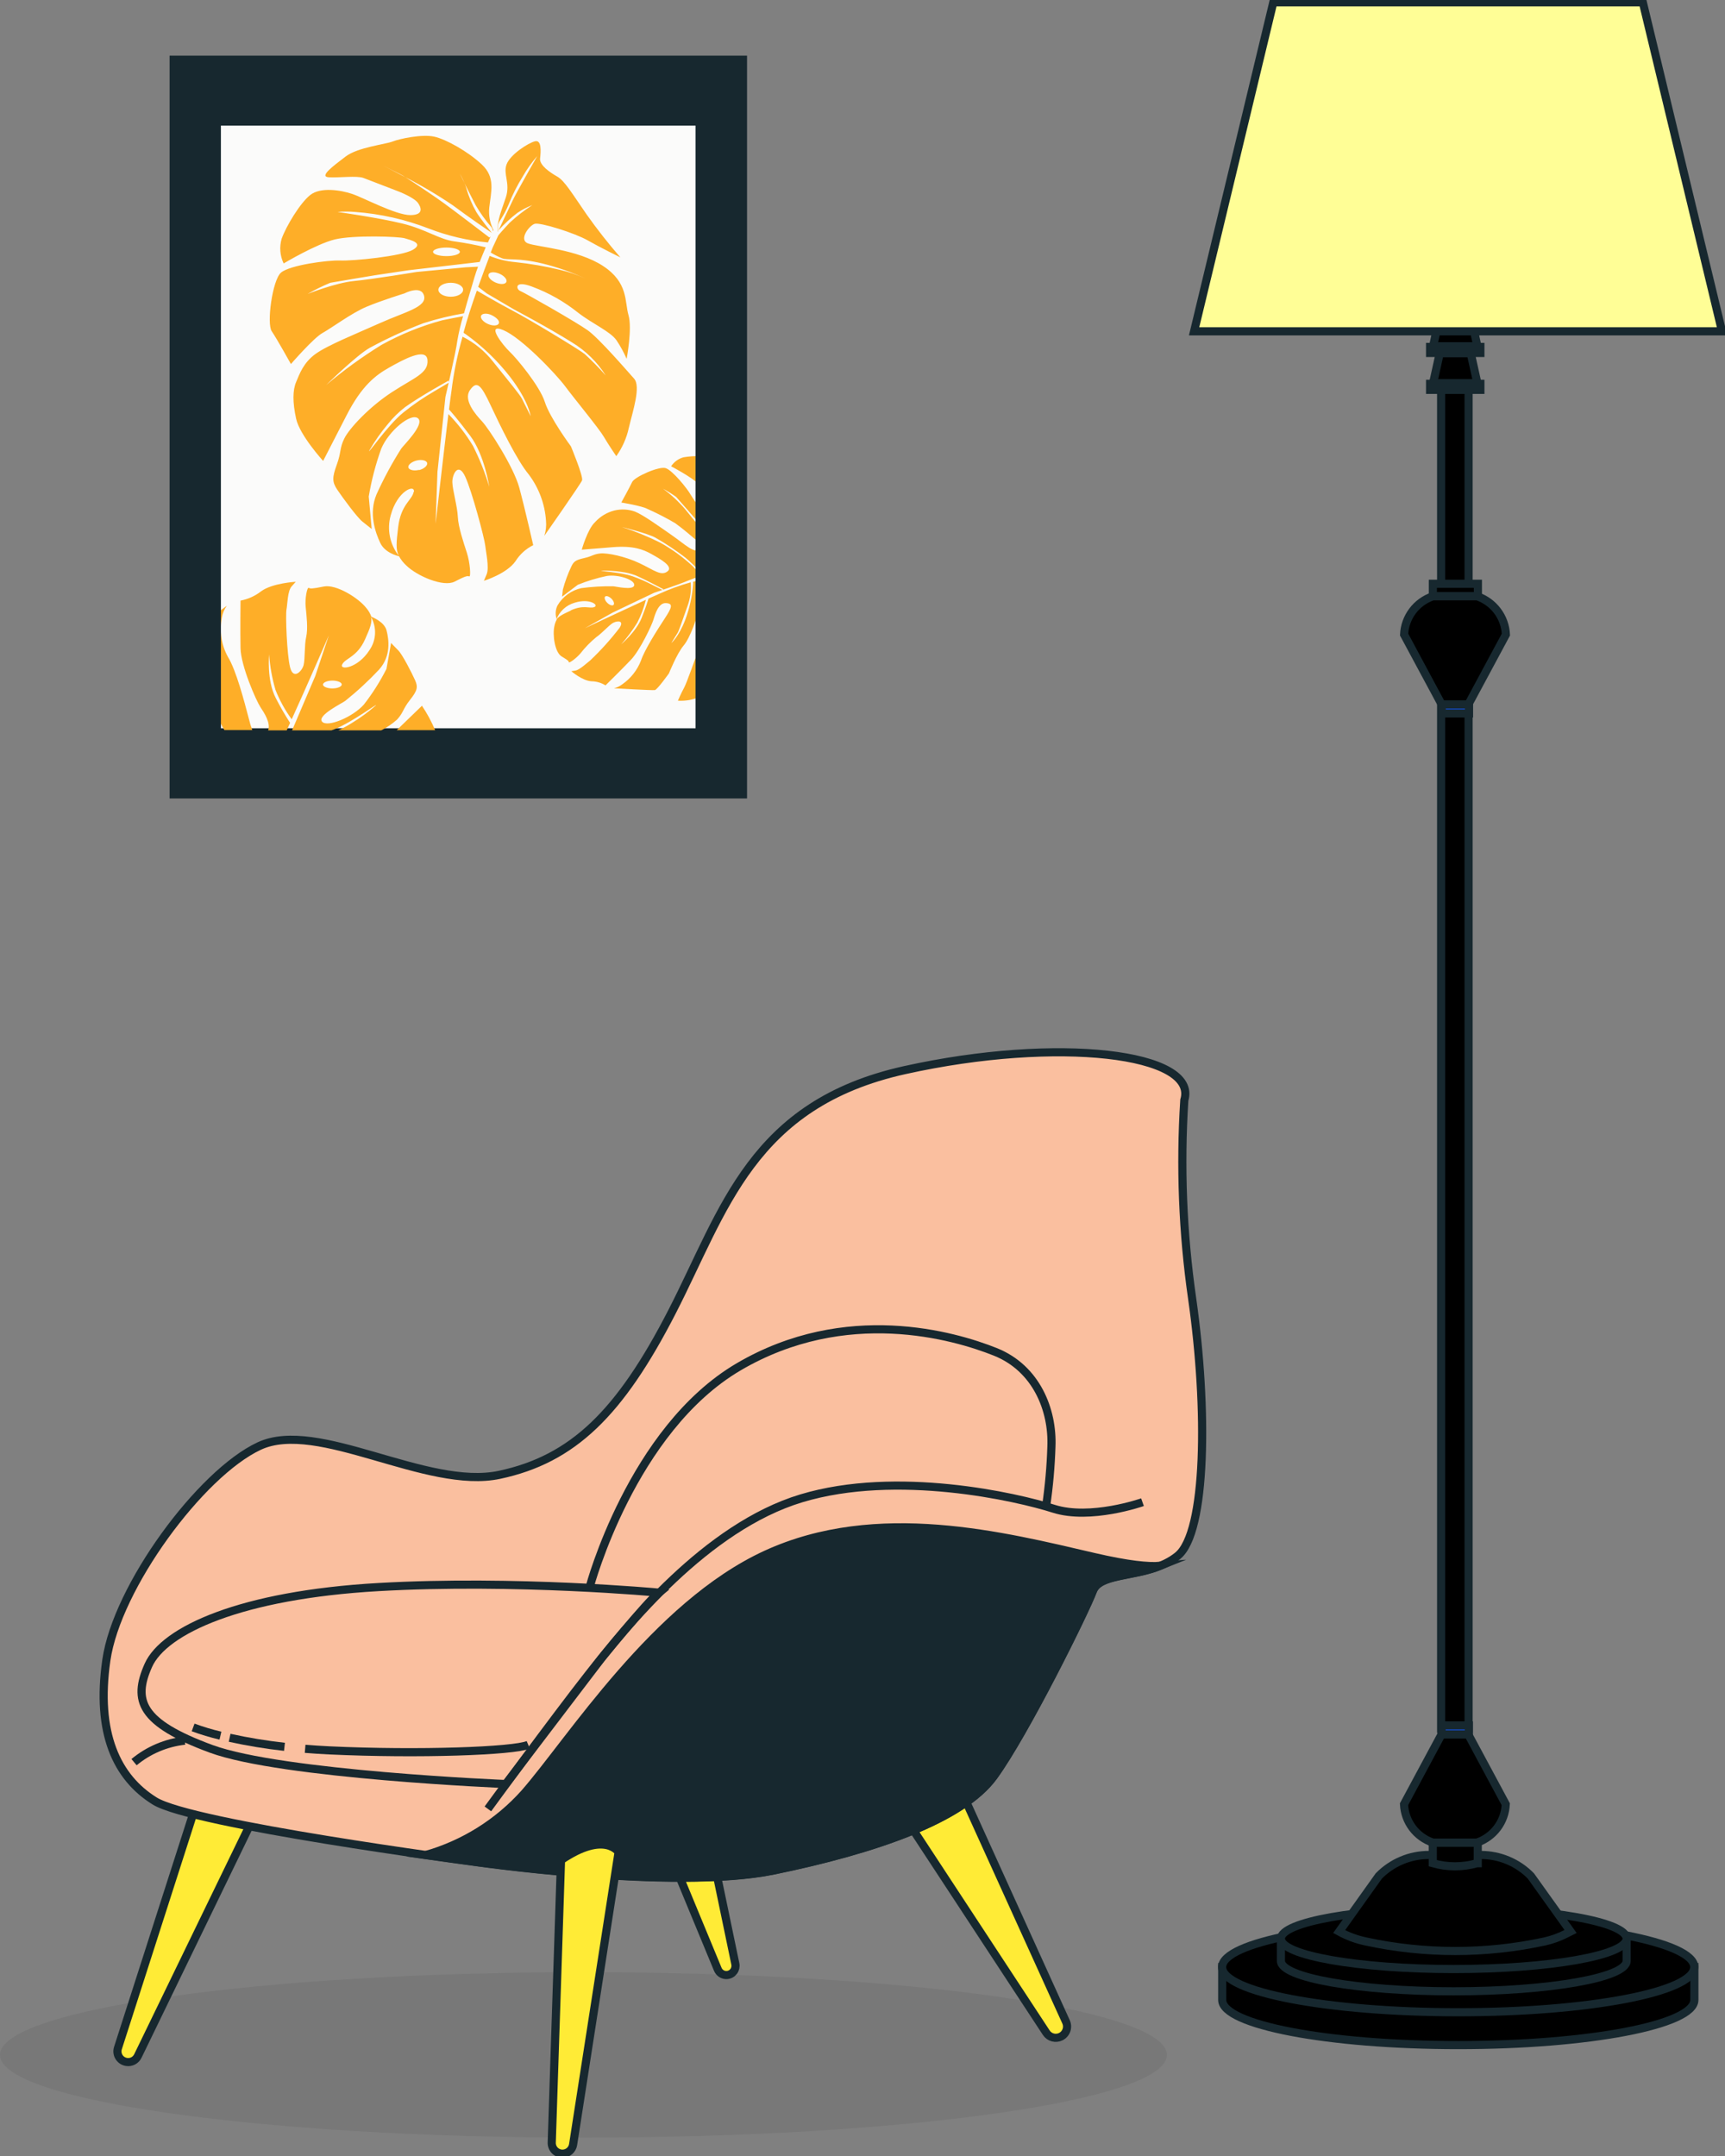 <svg width="212" height="265" viewBox="0 0 212 265" fill="none" xmlns="http://www.w3.org/2000/svg">
<rect x="0" y="0" width="212" height="265" fill="#808080" stroke="none"/>
<g clip-path="url(#clip0_19_7094)">
<path d="M199.084 241.781C192.515 240.712 185.866 240.207 179.211 240.271C172.554 240.207 165.903 240.712 159.332 241.781H150.208V245.821C150.208 248.886 163.198 251.37 179.222 251.37C195.246 251.37 208.236 248.886 208.236 245.821V241.781H199.084Z" fill="black" stroke="#17282F" stroke-miterlimit="10"/>
<path d="M179.211 247.332C195.235 247.332 208.225 244.847 208.225 241.782C208.225 238.717 195.235 236.232 179.211 236.232C163.187 236.232 150.197 238.717 150.197 241.782C150.197 244.847 163.187 247.332 179.211 247.332Z" fill="black" stroke="#17282F" stroke-miterlimit="10"/>
<path d="M193.222 238.284C183.575 236.926 173.786 236.926 164.139 238.284H157.422V241.019C157.422 243.082 166.934 244.757 178.669 244.757C190.405 244.757 199.911 243.082 199.911 241.019V238.284H193.222Z" fill="black" stroke="#17282F" stroke-miterlimit="10"/>
<path d="M199.911 238.283C199.911 240.345 190.399 242.02 178.669 242.02C166.939 242.02 157.422 240.345 157.422 238.283C157.422 236.22 166.934 234.539 178.669 234.539C190.405 234.539 199.911 236.214 199.911 238.283Z" fill="black" stroke="#17282F" stroke-miterlimit="10"/>
<path d="M180.488 38.723H177.112V212.483H180.488V38.723Z" fill="black" stroke="#17282F" stroke-miterlimit="10"/>
<path d="M181.629 71.754H176.097V73.292H181.629V71.754Z" fill="black" stroke="#17282F" stroke-miterlimit="10"/>
<path d="M181.538 73.291H176.097C175.102 73.629 174.232 74.258 173.602 75.098C172.971 75.938 172.608 76.948 172.562 77.997L177.187 86.601H180.448L185.073 77.997C185.027 76.948 184.664 75.938 184.033 75.098C183.403 74.258 182.533 73.629 181.538 73.291Z" fill="black" stroke="#17282F" stroke-miterlimit="10"/>
<path d="M180.54 86.602H177.187V87.69H180.54V86.602Z" fill="#1256FF" stroke="#17282F" stroke-miterlimit="10"/>
<path d="M193.022 237.405L192.452 237.69C191.622 238.111 190.743 238.427 189.835 238.63C182.593 240.197 175.099 240.197 167.857 238.63C166.71 238.39 165.605 237.981 164.578 237.417L169.454 230.579C170.254 229.762 171.21 229.113 172.264 228.67C173.319 228.226 174.451 227.998 175.596 227.998H181.999C183.143 227.998 184.276 228.226 185.331 228.67C186.385 229.113 187.341 229.762 188.141 230.579L193.022 237.405Z" fill="black" stroke="#17282F" stroke-miterlimit="10"/>
<path d="M181.612 226.477H176.086V229.012C177.865 229.522 179.752 229.522 181.532 229.012H181.612V226.477Z" fill="black" stroke="#17282F" stroke-miterlimit="10"/>
<path d="M181.52 226.478H176.086C175.09 226.14 174.22 225.509 173.589 224.668C172.959 223.827 172.597 222.816 172.55 221.766L177.169 213.168H180.437L185.056 221.766C185.01 222.816 184.648 223.827 184.017 224.668C183.386 225.509 182.516 226.14 181.52 226.478Z" fill="black" stroke="#17282F" stroke-miterlimit="10"/>
<path d="M180.522 212.078H177.169V213.166H180.522V212.078Z" fill="#1256FF" stroke="#17282F" stroke-miterlimit="10"/>
<path d="M181.566 42.562H176.126L176.941 38.773H180.751L181.566 42.562Z" fill="black" stroke="#17282F" stroke-miterlimit="10"/>
<path d="M181.937 42.643H175.755V43.383H181.937V42.643Z" fill="#1256FF" stroke="#17282F" stroke-miterlimit="10"/>
<path d="M181.566 47.093H176.126L176.941 43.418H180.751L181.566 47.093Z" fill="black" stroke="#17282F" stroke-miterlimit="10"/>
<path d="M181.937 47.178H175.755V47.918H181.937V47.178Z" fill="#1256FF" stroke="#17282F" stroke-miterlimit="10"/>
<path d="M211.635 40.723H146.753L156.487 0.285H201.901L211.635 40.723Z" fill="#FFFE96" stroke="#17282F" stroke-miterlimit="10"/>
<path opacity="0.26" d="M71.703 262.74C111.303 262.74 143.405 258.189 143.405 252.575C143.405 246.961 111.303 242.41 71.703 242.41C32.102 242.41 0 246.961 0 252.575C0 258.189 32.102 262.74 71.703 262.74Z" fill="#636363"/>
<path d="M111.015 223.065L128.585 249.844C128.771 250.13 129.056 250.337 129.385 250.426C129.714 250.515 130.064 250.481 130.369 250.329C130.692 250.169 130.94 249.89 131.06 249.551C131.181 249.211 131.164 248.838 131.014 248.511L118.508 220.939L111.015 223.065Z" fill="#FFEB36" stroke="#17282F" stroke-miterlimit="10"/>
<path d="M82.583 228.439L88.217 242.057C88.309 242.279 88.469 242.466 88.673 242.592C88.878 242.718 89.118 242.776 89.357 242.757C89.518 242.743 89.673 242.695 89.814 242.616C89.954 242.538 90.076 242.43 90.172 242.301C90.268 242.172 90.335 242.024 90.37 241.867C90.404 241.71 90.405 241.547 90.372 241.39L87.555 227.863L82.583 228.439Z" fill="#FFEB36" stroke="#17282F" stroke-miterlimit="10"/>
<path d="M24.19 221.533L14.496 251.732C14.436 251.913 14.417 252.106 14.44 252.296C14.463 252.485 14.526 252.668 14.627 252.831C14.727 252.993 14.862 253.132 15.021 253.238C15.181 253.343 15.361 253.412 15.551 253.441C15.83 253.486 16.117 253.439 16.368 253.308C16.619 253.176 16.82 252.967 16.942 252.712L31.5 222.69L24.19 221.533Z" fill="#FFEB36" stroke="#17282F" stroke-miterlimit="10"/>
<path d="M145.549 135.222C145.028 143.362 145.351 151.535 146.513 159.608C148.44 173.089 148.281 188.331 144.745 191.22C141.21 194.109 135.274 192.986 134.31 195.55C133.346 198.114 125.961 213.043 122.107 218.342C118.252 223.641 107.491 227.344 95.128 229.885C82.765 232.427 57.709 228.746 57.709 228.746C57.709 228.746 23.665 224.256 19.012 221.367C14.359 218.478 11.781 213.043 13.07 204.057C14.359 195.072 24.629 181.112 31.854 177.739C39.079 174.366 52.411 183.197 61.404 181.272C70.397 179.346 76.179 173.728 82.6 161.215C89.021 148.703 92.38 135.7 111.198 131.53C130.016 127.359 147.317 129.444 145.549 135.222Z" fill="#FABF9F" stroke="#17282F" stroke-miterlimit="10"/>
<path d="M134.469 191.379C123.39 188.81 107.81 184.798 94.165 191.06C80.519 197.322 70.077 214.006 64.455 220.421C61.201 224.049 56.986 226.683 52.297 228.016C55.576 228.484 57.709 228.763 57.709 228.763C57.709 228.763 82.76 232.455 95.128 229.902C107.497 227.35 118.252 223.635 122.107 218.353C125.961 213.071 133.346 198.137 134.31 195.562C135.097 193.471 139.185 193.852 142.59 192.468C141.107 192.587 138.621 192.342 134.469 191.379Z" fill="#17282F" stroke="#17282F" stroke-miterlimit="10"/>
<path d="M140.411 184.639C140.411 184.639 134.008 186.89 129.491 185.442C124.975 183.995 110.223 180.628 98.499 184.16C86.774 187.693 76.983 199.881 72.324 205.812C67.888 211.47 59.961 222.336 59.961 222.336" stroke="#17282F" stroke-miterlimit="10"/>
<path d="M80.975 195.755C80.975 195.755 63.354 194.109 46.492 195.072C29.63 196.035 20.158 200.365 18.231 204.695C16.303 209.026 17.267 211.755 25.94 214.951C34.614 218.148 62.151 219.282 62.151 219.282L73.887 203.863C73.887 203.863 79.458 196.958 80.975 195.755Z" stroke="#17282F" stroke-miterlimit="10"/>
<path d="M72.49 195.003C72.49 195.003 77.622 175.716 90.789 167.996C103.956 160.275 117.265 164.138 122.323 166.161C127.381 168.184 129.406 173.323 129.217 177.824C129.14 180.254 128.925 182.678 128.573 185.083" stroke="#17282F" stroke-miterlimit="10"/>
<path d="M37.499 214.951C38.446 215.031 39.444 215.093 40.482 215.145C51.505 215.657 63.126 215.23 64.922 214.461" stroke="#17282F" stroke-miterlimit="10"/>
<path d="M28.221 213.596C30.447 214.086 32.697 214.457 34.962 214.707" stroke="#17282F" stroke-miterlimit="10"/>
<path d="M23.734 212.324C24.831 212.729 25.953 213.066 27.092 213.333" stroke="#17282F" stroke-miterlimit="10"/>
<path d="M16.474 216.593C18.249 215.119 20.419 214.2 22.713 213.949" stroke="#17282F" stroke-miterlimit="10"/>
<path d="M68.948 228.632L67.808 263.354C67.802 263.531 67.833 263.707 67.897 263.872C67.961 264.037 68.058 264.188 68.181 264.315C68.304 264.442 68.452 264.543 68.615 264.612C68.778 264.68 68.954 264.716 69.131 264.716C69.449 264.715 69.757 264.599 69.997 264.39C70.237 264.18 70.393 263.891 70.437 263.576L76.025 227.652C76.025 227.652 74.326 224.985 68.948 228.632Z" fill="#FFEB36" stroke="#17282F" stroke-miterlimit="10"/>
<path d="M86.147 14.939H26.482V90.014H86.147V14.939Z" fill="#FBFBFA" stroke="#17282F" stroke-miterlimit="10"/>
<path d="M77.924 46.535C77.057 45.572 73.653 41.612 72.222 40.592C70.79 39.572 64.438 35.959 63.93 35.76C63.423 35.561 63.16 34.376 65.418 35.242C67.441 35.994 69.332 37.064 71.018 38.41C72.803 39.8 75.01 40.734 75.768 41.828C76.251 42.549 76.667 43.312 77.011 44.107C77.011 44.107 77.724 40.398 77.24 38.729C76.755 37.059 77.24 34.74 74.109 32.689C70.978 30.638 66.04 30.364 64.877 29.914C63.713 29.464 65.036 27.715 65.715 27.51C66.394 27.305 70.659 28.649 72.216 29.538C73.772 30.427 76.242 31.635 76.242 31.635C74.776 29.953 73.396 28.198 72.107 26.376C70.266 23.715 69.376 22.205 68.486 21.704C67.597 21.202 66.285 20.308 66.376 19.487C66.468 18.667 66.593 17.151 65.743 17.367C64.894 17.584 62.693 19.003 62.254 20.216C61.815 21.43 62.733 22.496 62.174 24.245C61.678 25.772 61.033 27.185 61.187 28.467H61.227C61.187 28.18 61.187 27.888 61.227 27.601C61.341 27.099 61.832 26.741 62.522 25.099C62.991 23.923 63.563 22.791 64.232 21.715C64.746 20.812 65.347 19.963 66.029 19.18C66.029 19.18 63.417 23.738 62.983 24.689L61.273 28.302C61.98 27.515 62.759 26.796 63.599 26.154C64.169 25.774 64.779 25.459 65.418 25.213C64.431 25.851 63.502 26.573 62.641 27.373C61.763 28.302 61.25 28.923 61.244 28.928C61.246 28.938 61.246 28.948 61.244 28.957H61.193H61.233L60.554 30.416L60.309 31.037C60.751 31.309 61.215 31.545 61.695 31.743C62.413 32.022 63.559 31.641 66.69 32.393C68.507 32.842 70.277 33.464 71.976 34.25C72.25 34.376 72.415 34.461 72.415 34.461L71.976 34.25C70.966 33.78 69.909 33.417 68.823 33.168C67.004 32.728 65.158 32.41 63.297 32.216C62.225 32.119 61.173 31.862 60.178 31.453C59.836 32.347 59.311 33.732 58.769 35.259L59.819 36.062L63.172 38.033C63.172 38.033 67.477 40.313 70.323 42.102C71.99 43.117 73.401 44.504 74.445 46.153C73.628 45.227 72.762 44.344 71.851 43.509C71.144 42.939 65.008 39.23 63.046 38.21C61.41 37.35 59.231 36.085 58.604 35.72C57.994 37.43 57.384 39.31 56.979 40.848V40.894C57.055 40.971 57.144 41.035 57.241 41.082C59.294 42.554 61.125 44.313 62.676 46.307C64.957 49.264 65.219 51.15 65.219 51.15C65.219 51.15 64.358 49.441 64.147 49.008C63.936 48.575 62.573 46.905 60.594 44.449C59.588 43.163 58.309 42.115 56.848 41.384C56.218 43.567 55.763 45.796 55.485 48.05C55.411 48.54 55.308 49.344 55.182 50.329C55.376 50.54 56.249 51.515 57.794 53.572C59.556 55.936 60.132 59.839 60.132 59.839C59.612 58.1 58.938 56.411 58.119 54.791C57.269 53.38 56.259 52.072 55.108 50.894C54.504 55.839 53.535 64.386 53.535 64.386L53.763 57.993L54.743 48.78C54.743 48.78 56.038 43.27 56.209 41.851C56.384 40.845 56.618 39.85 56.91 38.871C56.466 38.951 54.863 39.247 54.35 39.367C51.745 40.073 49.235 41.091 46.874 42.398C44.492 43.871 42.222 45.519 40.083 47.327C40.083 47.327 43.909 43.578 45.477 42.734C47.599 41.584 49.795 40.577 52.052 39.72C53.679 39.201 55.341 38.798 57.024 38.512C57.475 36.877 58.017 35.093 58.336 33.999C58.444 33.635 58.587 33.219 58.752 32.78L57.19 32.86L51.197 33.43C51.197 33.43 45.91 34.307 43.555 34.535C41.2 34.763 37.807 36.13 37.807 36.13C38.705 35.612 39.637 35.153 40.596 34.757C41.166 34.649 46.104 33.829 46.104 33.829L50.181 33.219L58.952 32.199C59.191 31.595 59.448 30.968 59.693 30.398C58.436 30.094 57.165 29.853 55.884 29.675C53.962 29.436 52.417 28.205 49.469 27.481C46.52 26.758 41.485 26.051 41.485 26.051C42.208 25.986 42.935 25.986 43.658 26.051C46.753 26.281 49.797 26.969 52.691 28.091C55.026 28.992 57.474 29.568 59.967 29.8L60.292 29.065L60.149 29.196C60.149 29.196 55.587 25.709 54.51 24.94C53.66 24.319 51.174 22.627 49.822 21.783C48.254 20.946 47.039 20.336 47.039 20.336L49.075 21.35C49.332 21.481 49.581 21.625 49.822 21.783C51.837 22.817 53.787 23.972 55.662 25.242C57.669 26.741 59.801 28.188 60.44 28.621C60.166 28.279 59.066 26.911 58.553 26.085C58.021 25.164 57.607 24.18 57.321 23.157C57.261 22.936 57.183 22.72 57.087 22.513L56.517 21.345C56.517 21.345 56.853 21.914 57.087 22.513C57.538 23.419 58.136 24.61 58.467 25.236C59.023 26.189 59.666 27.087 60.389 27.92C60.497 28.063 60.566 28.232 60.589 28.41C60.606 28.365 60.627 28.321 60.651 28.279C60.209 27.419 60.028 26.448 60.132 25.487C60.355 23.544 60.913 21.806 59.214 20.216C57.515 18.627 54.846 17.128 53.375 16.798C51.904 16.467 49.132 17.043 48.243 17.396C47.353 17.749 43.977 18.097 42.483 19.236C40.989 20.376 39.164 21.709 40.396 21.789C41.628 21.869 43.875 21.567 44.673 21.875L48.893 23.498C49.913 23.892 51.02 24.473 51.345 24.912C51.67 25.35 52.234 26.421 50.45 26.439C48.665 26.456 44.673 24.296 43.264 23.829C41.856 23.362 39.398 22.968 38.132 23.966C36.866 24.963 35.167 27.817 34.62 29.327C34.319 30.34 34.405 31.428 34.859 32.381C34.859 32.381 38.913 29.965 41.172 29.424C43.43 28.883 48.984 29.059 49.742 29.287C50.501 29.515 52.109 29.891 50.757 30.695C49.406 31.498 43.413 32.085 41.833 32.022C40.254 31.96 35.595 32.592 34.534 33.51C33.473 34.427 32.755 39.777 33.394 40.712C34.032 41.646 35.754 44.746 35.754 44.746C35.754 44.746 38.543 41.526 39.638 40.928C40.733 40.33 43.202 38.478 45.049 37.703C46.897 36.928 49.708 36.062 49.708 36.062C49.708 36.062 51.767 34.98 52.12 36.364C52.474 37.749 49.748 38.347 46.76 39.686C43.772 41.025 40.265 42.427 38.777 43.504C37.288 44.58 36.821 45.948 36.393 46.956C35.965 47.965 35.948 49.441 36.393 51.469C36.838 53.497 39.712 56.654 39.712 56.654L42.563 51.104C44.456 47.389 46.184 46.102 47.838 45.173C49.492 44.244 52.4 42.626 52.537 44.25C52.673 45.874 50.968 46.381 48.18 48.193C45.391 50.005 42.928 52.654 42.318 53.891C41.708 55.127 41.964 55.549 41.388 57.121C40.812 58.694 40.818 59.252 41.451 60.192C42.084 61.133 43.897 63.611 44.542 64.112C45.186 64.614 45.682 65.018 45.682 65.018L45.317 61.03C45.654 59.026 46.169 57.056 46.857 55.144C47.758 52.99 50.495 50.688 51.373 51.418C52.252 52.147 49.543 54.774 49.303 55.15C48.162 56.951 47.148 58.83 46.27 60.774C45.283 63.127 46.15 65.491 46.731 66.728C47.313 67.964 48.853 68.323 49.041 68.374C49.277 68.801 49.581 69.186 49.942 69.514C51.265 70.807 54.504 72.198 55.878 71.486C57.252 70.773 57.452 70.767 57.669 70.847C57.886 70.927 57.777 69.172 57.372 67.924C56.967 66.677 56.323 64.79 56.266 63.52C56.209 62.249 55.616 60.227 55.593 59.275C55.57 58.324 56.312 56.745 57.161 58.557C58.011 60.369 59.539 66.181 59.625 66.996C59.71 67.81 60.149 69.77 59.813 70.579L59.471 71.389C59.471 71.389 62.288 70.517 63.354 68.978C63.884 68.133 64.638 67.451 65.532 67.007C65.532 67.007 64.523 62.557 63.822 59.953C63.12 57.349 60.041 52.643 59.26 51.811C58.479 50.979 56.899 49.184 57.754 47.953C58.61 46.723 59.123 47.31 60.281 49.782C61.438 52.255 63.52 56.569 64.991 58.329C66.225 59.97 66.958 61.933 67.101 63.981C67.161 64.613 67.094 65.251 66.901 65.856C66.901 65.856 71.338 59.52 71.531 59.053C71.725 58.586 70.163 54.859 70.163 54.859C70.163 54.859 67.574 51.361 66.958 49.406C66.342 47.452 63.474 44.011 62.624 43.213C61.775 42.415 59.642 39.646 61.866 40.581C64.09 41.515 68.321 45.953 69.456 47.48C70.591 49.008 73.619 52.671 74.206 53.68C74.793 54.688 75.74 56.067 75.74 56.067C76.484 55.027 77.008 53.846 77.279 52.597C77.77 50.529 78.791 47.492 77.924 46.535ZM62.231 34.66C62.1 34.962 61.507 34.991 60.902 34.729C60.298 34.467 59.921 34.017 60.052 33.715C60.184 33.413 60.777 33.384 61.375 33.641C61.974 33.897 62.362 34.358 62.231 34.66ZM54.869 30.427C55.781 30.427 56.517 30.666 56.517 30.957C56.517 31.247 55.781 31.481 54.869 31.481C53.956 31.481 53.221 31.247 53.221 30.957C53.221 30.666 53.956 30.427 54.869 30.427ZM55.399 34.757C56.237 34.757 56.916 35.145 56.916 35.618C56.916 36.091 56.237 36.472 55.399 36.472C54.561 36.472 53.877 36.091 53.877 35.618C53.877 35.145 54.561 34.757 55.399 34.757ZM50.837 60.455C50.66 61.48 49.275 61.959 48.933 64.796C48.705 66.671 48.636 67.548 49.001 68.3C48.461 67.61 48.09 66.802 47.919 65.942C47.747 65.082 47.78 64.194 48.015 63.349C48.819 60.312 51.043 59.452 50.866 60.477L50.837 60.455ZM51.482 57.759C50.843 57.913 50.267 57.759 50.187 57.463C50.107 57.167 50.564 56.762 51.202 56.603C51.841 56.443 52.417 56.603 52.497 56.899C52.577 57.195 52.149 57.623 51.51 57.782L51.482 57.759ZM49.56 50.711C47.621 52.284 45.049 56.067 45.386 55.378C46.049 54.228 46.812 53.14 47.667 52.124C48.291 51.346 49.005 50.644 49.794 50.033C51.693 48.671 55.148 46.774 55.148 46.774V47.042L53.381 48.09C52.042 48.866 50.765 49.742 49.56 50.711ZM61.307 39.754C61.176 40.056 60.577 40.09 59.978 39.828C59.38 39.566 58.998 39.11 59.123 38.808C59.248 38.507 59.876 38.461 60.446 38.746C61.016 39.031 61.438 39.441 61.307 39.737V39.754Z" fill="#FEAE28"/>
<path d="M86.05 59.646V56.068C85.361 56.045 84.671 56.093 83.991 56.21C83.369 56.382 82.832 56.775 82.48 57.315C82.48 57.315 85.041 58.643 86.039 59.64L86.05 59.646Z" fill="#FEAE28"/>
<path d="M82.982 64.307C83.974 65.013 85.326 66.193 85.326 66.193C85.622 66.37 85.871 66.616 86.05 66.911V64.814C85.388 64.045 84.607 63.105 84.157 62.535C83.363 61.614 82.466 60.788 81.482 60.073C82.041 60.373 82.58 60.708 83.096 61.076C83.324 61.321 85.337 63.635 85.337 63.635L86.05 64.478V62.472C85.639 61.953 85.259 61.411 84.909 60.848C84.436 60.005 82.628 57.794 81.802 57.538C80.975 57.281 77.981 58.62 77.69 59.247C77.399 59.874 76.356 61.766 76.356 61.766C76.356 61.766 78.922 62.182 79.578 62.558C80.745 63.075 81.881 63.66 82.982 64.307Z" fill="#FEAE28"/>
<path d="M86.05 79.297C85.947 79.633 85.85 79.918 85.77 80.112C85.337 81.189 84.408 83.935 84.06 84.562C83.712 85.188 83.313 86.123 83.313 86.123C84.086 86.172 84.862 86.065 85.594 85.809C85.725 85.758 85.867 85.713 86.021 85.661L86.05 79.297Z" fill="#FEAE28"/>
<path d="M85.799 75.211C85.86 74.933 85.944 74.66 86.05 74.396V71.268L85.189 71.507C85.178 71.571 85.178 71.637 85.189 71.701C85.081 73.236 84.753 74.749 84.214 76.191C83.398 78.305 82.503 79.04 82.503 79.04C82.503 79.04 83.107 78.048 83.273 77.797C83.438 77.547 83.843 76.305 84.493 74.498C84.839 73.565 84.973 72.567 84.887 71.575C83.551 71.949 82.247 72.427 80.986 73.005C80.712 73.125 80.256 73.325 79.697 73.575C79.652 73.746 79.424 74.51 78.848 75.968C78.186 77.644 76.344 79.193 76.344 79.193C77.081 78.364 77.743 77.472 78.323 76.527C78.781 75.636 79.135 74.695 79.378 73.724C76.629 74.983 71.874 77.222 71.874 77.222L75.295 75.296L80.399 72.857C80.399 72.857 83.678 71.763 84.47 71.399C85.005 71.179 85.551 70.989 86.107 70.829V70.641C85.839 70.345 85.349 69.809 85.166 69.621C83.956 68.497 82.616 67.521 81.174 66.715C79.645 65.953 78.061 65.305 76.436 64.778C76.436 64.778 79.612 65.564 80.553 66.088C81.831 66.819 83.058 67.636 84.225 68.533C84.885 69.09 85.506 69.691 86.084 70.333V67.342C86.054 67.393 86.017 67.441 85.976 67.484C85.371 68.111 84.191 66.915 82.554 65.775C80.918 64.635 79.059 63.296 78.032 62.88C77.212 62.587 76.323 62.543 75.478 62.755C74.57 62.993 73.752 63.49 73.122 64.185C72.199 65.051 71.497 67.564 71.497 67.564L75.278 67.256C77.821 67.051 79.042 67.53 80.051 68.094C81.06 68.658 82.828 69.627 82.035 70.231C81.243 70.835 80.427 70.1 78.614 69.234C76.8 68.368 74.622 67.94 73.772 68.026C72.923 68.111 72.797 68.373 71.799 68.595C70.802 68.818 70.516 68.989 70.226 69.61C69.791 70.526 69.44 71.479 69.176 72.459C69.136 72.943 69.074 73.342 69.074 73.342L71.013 71.877C72.162 71.411 73.351 71.049 74.565 70.795C75.968 70.573 78.044 71.256 77.947 71.934C77.85 72.612 75.62 72.065 75.346 72.06C74.044 72.042 72.743 72.118 71.452 72.288C70.84 72.422 70.262 72.681 69.755 73.05C69.249 73.419 68.825 73.889 68.509 74.43C68.382 74.695 68.31 74.983 68.296 75.277C68.283 75.57 68.328 75.864 68.429 76.139C68.286 76.397 68.186 76.676 68.133 76.966C67.888 78.065 68.195 80.179 69.011 80.675C69.826 81.171 69.889 81.245 69.912 81.398C69.935 81.552 70.819 80.92 71.338 80.31C71.906 79.578 72.555 78.911 73.271 78.322C73.915 77.883 74.776 76.931 75.255 76.612C75.734 76.293 76.8 76.174 76.133 77.182C75.043 78.604 73.841 79.937 72.541 81.171C72.147 81.472 71.269 82.31 70.739 82.418L70.214 82.498C70.214 82.498 71.566 83.683 72.706 83.74C73.311 83.749 73.903 83.922 74.417 84.242C74.417 84.242 76.401 82.293 77.536 81.102C78.671 79.911 80.119 76.806 80.313 76.151C80.507 75.496 80.923 74.082 81.836 74.128C82.748 74.174 82.606 74.635 81.693 76.025C80.781 77.416 79.207 79.883 78.774 81.199C78.316 82.37 77.523 83.379 76.493 84.099C76.186 84.334 75.835 84.504 75.46 84.601C75.46 84.601 80.165 84.868 80.473 84.823C80.781 84.777 82.212 82.766 82.212 82.766C82.212 82.766 83.199 80.304 84.014 79.347C84.83 78.39 85.656 75.9 85.799 75.211ZM77.684 70.818C76.247 70.316 73.459 70.191 73.927 70.151C74.737 70.123 75.548 70.169 76.35 70.288C76.954 70.361 77.548 70.507 78.118 70.721C79.429 71.29 81.539 72.43 81.539 72.43L81.397 72.504L80.256 71.934C79.427 71.498 78.568 71.123 77.684 70.812V70.818ZM74.371 73.33C74.508 73.188 74.856 73.302 75.141 73.581C75.426 73.86 75.54 74.208 75.403 74.35C75.267 74.493 74.919 74.379 74.634 74.1C74.349 73.82 74.229 73.467 74.371 73.325V73.33ZM70.163 75.04C69.114 75.524 68.64 75.769 68.361 76.179C68.548 75.674 68.853 75.22 69.249 74.855C69.645 74.489 70.123 74.223 70.642 74.077C72.478 73.507 73.636 74.379 73.048 74.612C72.461 74.846 71.743 74.293 70.14 75.023L70.163 75.04Z" fill="#FEAE28"/>
<path d="M53.477 89.747C53.035 88.697 52.492 87.691 51.858 86.744L48.756 89.747H53.477Z" fill="#FEAE28"/>
<path d="M30.576 88.317C30.006 86.152 29.02 82.369 28.005 80.728C27.198 79.252 26.937 77.539 27.269 75.891C27.361 75.37 27.57 74.877 27.879 74.449L26.739 75.309V87.998C26.739 88.084 26.784 88.158 26.796 88.215C27.016 88.743 27.279 89.251 27.583 89.736H31.004C30.831 89.273 30.688 88.799 30.576 88.317Z" fill="#FEAE28"/>
<path d="M32.008 86.92C32.447 87.581 33.297 88.863 32.954 89.769H35.235L35.652 88.852C35.014 87.868 34.428 86.853 33.895 85.809C32.755 83.621 33.074 80.442 33.074 80.442C33.179 81.915 33.441 83.372 33.855 84.789C34.362 86.078 35.033 87.296 35.851 88.413C37.562 84.658 40.413 78.1 40.413 78.1L38.748 83.085L35.897 89.769H40.738L41.132 89.621C43.339 88.743 46.652 86.242 46.173 86.721C45.262 87.517 44.285 88.233 43.253 88.863C42.714 89.197 42.156 89.499 41.582 89.769H46.857C47.557 89.413 48.209 88.969 48.796 88.447C49.611 87.553 49.48 87.177 50.381 86.037C51.282 84.897 51.396 84.464 51.014 83.61C50.632 82.755 49.457 80.447 48.95 79.946C48.442 79.445 48.066 79.023 48.066 79.023L47.496 82.214C46.714 83.765 45.782 85.237 44.713 86.607C43.367 88.128 40.225 89.456 39.581 88.698C38.936 87.94 42.09 86.419 42.432 86.145C43.913 84.958 45.308 83.667 46.606 82.282C48.083 80.613 47.786 78.59 47.513 77.507C47.239 76.425 45.802 75.883 45.637 75.798C45.5 75.412 45.293 75.055 45.026 74.744C44.057 73.485 41.297 71.787 39.803 72.089C38.309 72.391 38.138 72.362 37.944 72.254C37.75 72.146 37.459 73.553 37.568 74.613C37.676 75.673 37.864 77.279 37.63 78.288C37.397 79.296 37.505 81 37.311 81.752C37.117 82.504 36.051 83.61 35.652 82.026C35.252 80.442 35.081 75.582 35.207 74.926C35.332 74.271 35.332 72.647 35.84 72.077L36.347 71.508C36.347 71.508 33.456 71.667 32.088 72.681C31.349 73.257 30.483 73.648 29.561 73.821C29.561 73.821 29.516 77.507 29.561 79.684C29.607 81.861 31.483 86.123 32.008 86.92ZM42.061 81.655C42.46 80.88 43.892 80.761 44.861 78.59C45.505 77.154 45.768 76.476 45.591 75.821C45.949 76.448 46.123 77.164 46.091 77.886C46.06 78.608 45.825 79.306 45.414 79.9C43.977 82.162 41.662 82.43 42.061 81.655ZM42.004 84.128C42.004 84.396 41.485 84.613 40.864 84.618C40.242 84.624 39.695 84.407 39.695 84.145C39.695 83.883 40.208 83.661 40.835 83.655C41.462 83.65 41.998 83.866 42.004 84.128Z" fill="#FEAE28"/>
<path d="M20.842 6.838V98.139H91.809V6.838H20.842ZM85.485 90.026H27.149V14.94H85.485V90.026Z" fill="#17282F"/>
</g>
<defs>
<clipPath id="clip0_19_7094">
<rect width="212" height="265" fill="white"/>
</clipPath>
</defs>
</svg>

